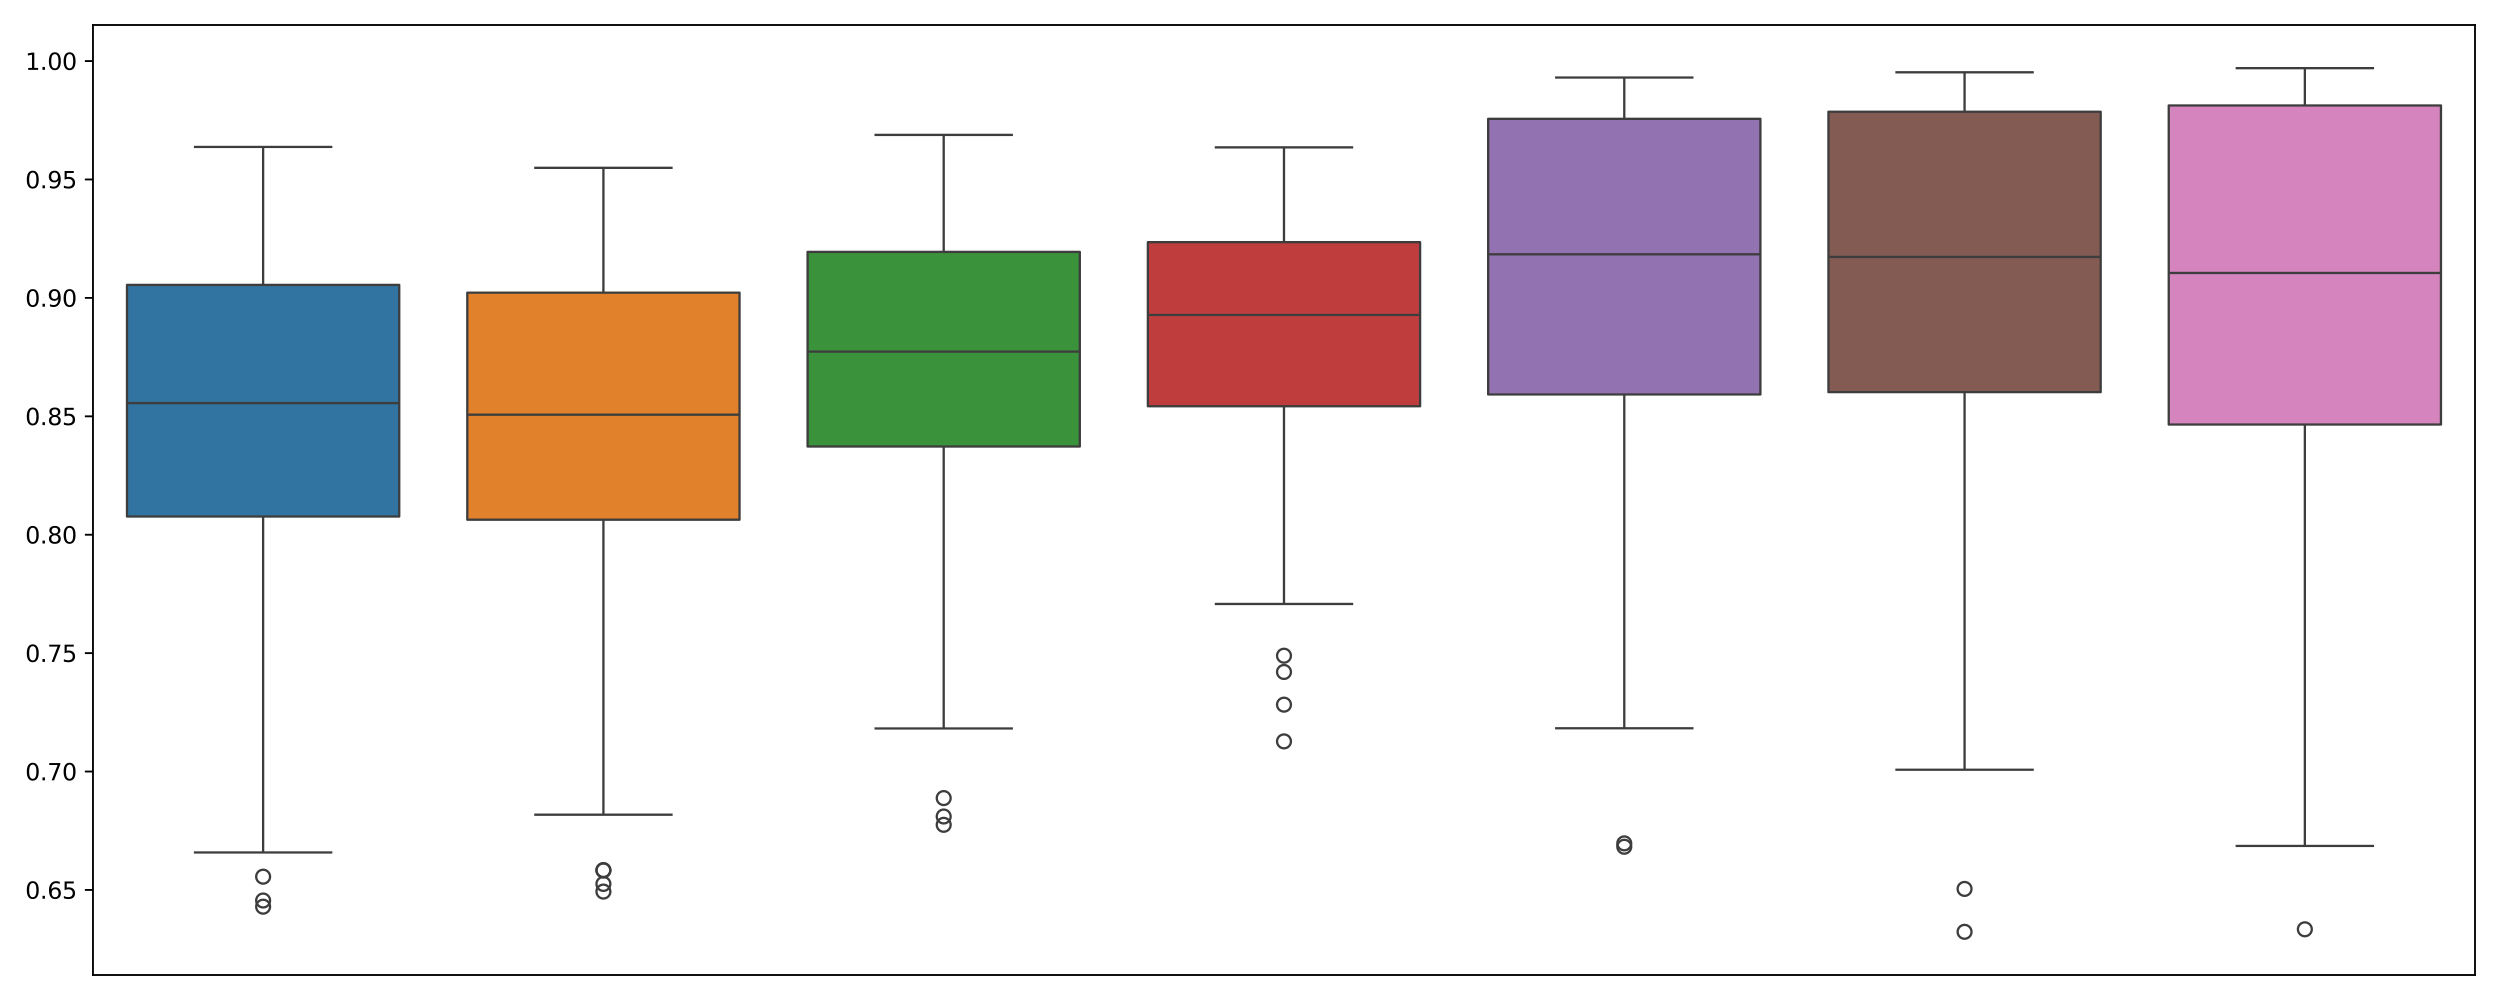 <?xml version="1.0" encoding="utf-8" standalone="no"?>
<!DOCTYPE svg PUBLIC "-//W3C//DTD SVG 1.1//EN"
  "http://www.w3.org/Graphics/SVG/1.1/DTD/svg11.dtd">
<svg xmlns:xlink="http://www.w3.org/1999/xlink" width="1080pt" height="432pt" viewBox="0 0 1080 432" xmlns="http://www.w3.org/2000/svg" version="1.1">
 <defs>
  <style type="text/css">*{stroke-linejoin: round; stroke-linecap: butt}</style>
 </defs>
 <g id="figure_1">
  <g id="patch_1">
   <path d="M 0 432 
L 1080 432 
L 1080 0 
L 0 0 
z
" style="fill: #ffffff"/>
  </g>
  <g id="axes_1">
   <g id="patch_2">
    <path d="M 40.165 421.2 
L 1069.2 421.2 
L 1069.2 10.8 
L 40.165 10.8 
z
" style="fill: #ffffff"/>
   </g>
   <g id="matplotlib.axis_1"/>
   <g id="matplotlib.axis_2">
    <g id="ytick_1">
     <g id="line2d_1">
      <defs>
       <path id="m8607353882" d="M 0 0 
L -3.5 0 
" style="stroke: #000000; stroke-width: 0.8"/>
      </defs>
      <g>
       <use xlink:href="#m8607353882" x="40.165" y="384.46" style="stroke: #000000; stroke-width: 0.8"/>
      </g>
     </g>
     <g id="text_1">
      <!-- 0.65 -->
      <g transform="translate(10.899 388.26) scale(0.1 -0.1)">
       <defs>
        <path id="DejaVuSans-30" d="M 2034 4250 
Q 1547 4250 1301 3770 
Q 1056 3291 1056 2328 
Q 1056 1369 1301 889 
Q 1547 409 2034 409 
Q 2525 409 2770 889 
Q 3016 1369 3016 2328 
Q 3016 3291 2770 3770 
Q 2525 4250 2034 4250 
z
M 2034 4750 
Q 2819 4750 3233 4129 
Q 3647 3509 3647 2328 
Q 3647 1150 3233 529 
Q 2819 -91 2034 -91 
Q 1250 -91 836 529 
Q 422 1150 422 2328 
Q 422 3509 836 4129 
Q 1250 4750 2034 4750 
z
" transform="scale(0.016)"/>
        <path id="DejaVuSans-2e" d="M 684 794 
L 1344 794 
L 1344 0 
L 684 0 
L 684 794 
z
" transform="scale(0.016)"/>
        <path id="DejaVuSans-36" d="M 2113 2584 
Q 1688 2584 1439 2293 
Q 1191 2003 1191 1497 
Q 1191 994 1439 701 
Q 1688 409 2113 409 
Q 2538 409 2786 701 
Q 3034 994 3034 1497 
Q 3034 2003 2786 2293 
Q 2538 2584 2113 2584 
z
M 3366 4563 
L 3366 3988 
Q 3128 4100 2886 4159 
Q 2644 4219 2406 4219 
Q 1781 4219 1451 3797 
Q 1122 3375 1075 2522 
Q 1259 2794 1537 2939 
Q 1816 3084 2150 3084 
Q 2853 3084 3261 2657 
Q 3669 2231 3669 1497 
Q 3669 778 3244 343 
Q 2819 -91 2113 -91 
Q 1303 -91 875 529 
Q 447 1150 447 2328 
Q 447 3434 972 4092 
Q 1497 4750 2381 4750 
Q 2619 4750 2861 4703 
Q 3103 4656 3366 4563 
z
" transform="scale(0.016)"/>
        <path id="DejaVuSans-35" d="M 691 4666 
L 3169 4666 
L 3169 4134 
L 1269 4134 
L 1269 2991 
Q 1406 3038 1543 3061 
Q 1681 3084 1819 3084 
Q 2600 3084 3056 2656 
Q 3513 2228 3513 1497 
Q 3513 744 3044 326 
Q 2575 -91 1722 -91 
Q 1428 -91 1123 -41 
Q 819 9 494 109 
L 494 744 
Q 775 591 1075 516 
Q 1375 441 1709 441 
Q 2250 441 2565 725 
Q 2881 1009 2881 1497 
Q 2881 1984 2565 2268 
Q 2250 2553 1709 2553 
Q 1456 2553 1204 2497 
Q 953 2441 691 2322 
L 691 4666 
z
" transform="scale(0.016)"/>
       </defs>
       <use xlink:href="#DejaVuSans-30"/>
       <use xlink:href="#DejaVuSans-2e" x="63.623"/>
       <use xlink:href="#DejaVuSans-36" x="95.41"/>
       <use xlink:href="#DejaVuSans-35" x="159.033"/>
      </g>
     </g>
    </g>
    <g id="ytick_2">
     <g id="line2d_2">
      <g>
       <use xlink:href="#m8607353882" x="40.165" y="333.307" style="stroke: #000000; stroke-width: 0.8"/>
      </g>
     </g>
     <g id="text_2">
      <!-- 0.70 -->
      <g transform="translate(10.899 337.106) scale(0.1 -0.1)">
       <defs>
        <path id="DejaVuSans-37" d="M 525 4666 
L 3525 4666 
L 3525 4397 
L 1831 0 
L 1172 0 
L 2766 4134 
L 525 4134 
L 525 4666 
z
" transform="scale(0.016)"/>
       </defs>
       <use xlink:href="#DejaVuSans-30"/>
       <use xlink:href="#DejaVuSans-2e" x="63.623"/>
       <use xlink:href="#DejaVuSans-37" x="95.41"/>
       <use xlink:href="#DejaVuSans-30" x="159.033"/>
      </g>
     </g>
    </g>
    <g id="ytick_3">
     <g id="line2d_3">
      <g>
       <use xlink:href="#m8607353882" x="40.165" y="282.153" style="stroke: #000000; stroke-width: 0.8"/>
      </g>
     </g>
     <g id="text_3">
      <!-- 0.75 -->
      <g transform="translate(10.899 285.952) scale(0.1 -0.1)">
       <use xlink:href="#DejaVuSans-30"/>
       <use xlink:href="#DejaVuSans-2e" x="63.623"/>
       <use xlink:href="#DejaVuSans-37" x="95.41"/>
       <use xlink:href="#DejaVuSans-35" x="159.033"/>
      </g>
     </g>
    </g>
    <g id="ytick_4">
     <g id="line2d_4">
      <g>
       <use xlink:href="#m8607353882" x="40.165" y="231" style="stroke: #000000; stroke-width: 0.8"/>
      </g>
     </g>
     <g id="text_4">
      <!-- 0.80 -->
      <g transform="translate(10.899 234.799) scale(0.1 -0.1)">
       <defs>
        <path id="DejaVuSans-38" d="M 2034 2216 
Q 1584 2216 1326 1975 
Q 1069 1734 1069 1313 
Q 1069 891 1326 650 
Q 1584 409 2034 409 
Q 2484 409 2743 651 
Q 3003 894 3003 1313 
Q 3003 1734 2745 1975 
Q 2488 2216 2034 2216 
z
M 1403 2484 
Q 997 2584 770 2862 
Q 544 3141 544 3541 
Q 544 4100 942 4425 
Q 1341 4750 2034 4750 
Q 2731 4750 3128 4425 
Q 3525 4100 3525 3541 
Q 3525 3141 3298 2862 
Q 3072 2584 2669 2484 
Q 3125 2378 3379 2068 
Q 3634 1759 3634 1313 
Q 3634 634 3220 271 
Q 2806 -91 2034 -91 
Q 1263 -91 848 271 
Q 434 634 434 1313 
Q 434 1759 690 2068 
Q 947 2378 1403 2484 
z
M 1172 3481 
Q 1172 3119 1398 2916 
Q 1625 2713 2034 2713 
Q 2441 2713 2670 2916 
Q 2900 3119 2900 3481 
Q 2900 3844 2670 4047 
Q 2441 4250 2034 4250 
Q 1625 4250 1398 4047 
Q 1172 3844 1172 3481 
z
" transform="scale(0.016)"/>
       </defs>
       <use xlink:href="#DejaVuSans-30"/>
       <use xlink:href="#DejaVuSans-2e" x="63.623"/>
       <use xlink:href="#DejaVuSans-38" x="95.41"/>
       <use xlink:href="#DejaVuSans-30" x="159.033"/>
      </g>
     </g>
    </g>
    <g id="ytick_5">
     <g id="line2d_5">
      <g>
       <use xlink:href="#m8607353882" x="40.165" y="179.846" style="stroke: #000000; stroke-width: 0.8"/>
      </g>
     </g>
     <g id="text_5">
      <!-- 0.85 -->
      <g transform="translate(10.899 183.645) scale(0.1 -0.1)">
       <use xlink:href="#DejaVuSans-30"/>
       <use xlink:href="#DejaVuSans-2e" x="63.623"/>
       <use xlink:href="#DejaVuSans-38" x="95.41"/>
       <use xlink:href="#DejaVuSans-35" x="159.033"/>
      </g>
     </g>
    </g>
    <g id="ytick_6">
     <g id="line2d_6">
      <g>
       <use xlink:href="#m8607353882" x="40.165" y="128.692" style="stroke: #000000; stroke-width: 0.8"/>
      </g>
     </g>
     <g id="text_6">
      <!-- 0.90 -->
      <g transform="translate(10.899 132.492) scale(0.1 -0.1)">
       <defs>
        <path id="DejaVuSans-39" d="M 703 97 
L 703 672 
Q 941 559 1184 500 
Q 1428 441 1663 441 
Q 2288 441 2617 861 
Q 2947 1281 2994 2138 
Q 2813 1869 2534 1725 
Q 2256 1581 1919 1581 
Q 1219 1581 811 2004 
Q 403 2428 403 3163 
Q 403 3881 828 4315 
Q 1253 4750 1959 4750 
Q 2769 4750 3195 4129 
Q 3622 3509 3622 2328 
Q 3622 1225 3098 567 
Q 2575 -91 1691 -91 
Q 1453 -91 1209 -44 
Q 966 3 703 97 
z
M 1959 2075 
Q 2384 2075 2632 2365 
Q 2881 2656 2881 3163 
Q 2881 3666 2632 3958 
Q 2384 4250 1959 4250 
Q 1534 4250 1286 3958 
Q 1038 3666 1038 3163 
Q 1038 2656 1286 2365 
Q 1534 2075 1959 2075 
z
" transform="scale(0.016)"/>
       </defs>
       <use xlink:href="#DejaVuSans-30"/>
       <use xlink:href="#DejaVuSans-2e" x="63.623"/>
       <use xlink:href="#DejaVuSans-39" x="95.41"/>
       <use xlink:href="#DejaVuSans-30" x="159.033"/>
      </g>
     </g>
    </g>
    <g id="ytick_7">
     <g id="line2d_7">
      <g>
       <use xlink:href="#m8607353882" x="40.165" y="77.539" style="stroke: #000000; stroke-width: 0.8"/>
      </g>
     </g>
     <g id="text_7">
      <!-- 0.95 -->
      <g transform="translate(10.899 81.338) scale(0.1 -0.1)">
       <use xlink:href="#DejaVuSans-30"/>
       <use xlink:href="#DejaVuSans-2e" x="63.623"/>
       <use xlink:href="#DejaVuSans-39" x="95.41"/>
       <use xlink:href="#DejaVuSans-35" x="159.033"/>
      </g>
     </g>
    </g>
    <g id="ytick_8">
     <g id="line2d_8">
      <g>
       <use xlink:href="#m8607353882" x="40.165" y="26.385" style="stroke: #000000; stroke-width: 0.8"/>
      </g>
     </g>
     <g id="text_8">
      <!-- 1.00 -->
      <g transform="translate(10.899 30.184) scale(0.1 -0.1)">
       <defs>
        <path id="DejaVuSans-31" d="M 794 531 
L 1825 531 
L 1825 4091 
L 703 3866 
L 703 4441 
L 1819 4666 
L 2450 4666 
L 2450 531 
L 3481 531 
L 3481 0 
L 794 0 
L 794 531 
z
" transform="scale(0.016)"/>
       </defs>
       <use xlink:href="#DejaVuSans-31"/>
       <use xlink:href="#DejaVuSans-2e" x="63.623"/>
       <use xlink:href="#DejaVuSans-30" x="95.41"/>
       <use xlink:href="#DejaVuSans-30" x="159.033"/>
      </g>
     </g>
    </g>
   </g>
   <g id="patch_3">
    <path d="M 54.865 223.145 
L 172.47 223.145 
L 172.47 123.075 
L 54.865 123.075 
L 54.865 223.145 
z
" clip-path="url(#pca7974161e)" style="fill: #3274a1; stroke: #3d3d3d; stroke-linejoin: miter"/>
   </g>
   <g id="line2d_9">
    <path d="M 113.668 223.145 
L 113.668 368.261 
" clip-path="url(#pca7974161e)" style="fill: none; stroke: #3d3d3d"/>
   </g>
   <g id="line2d_10">
    <path d="M 113.668 123.075 
L 113.668 63.474 
" clip-path="url(#pca7974161e)" style="fill: none; stroke: #3d3d3d"/>
   </g>
   <g id="line2d_11">
    <path d="M 84.266 368.261 
L 143.069 368.261 
" clip-path="url(#pca7974161e)" style="fill: none; stroke: #3d3d3d; stroke-linecap: square"/>
   </g>
   <g id="line2d_12">
    <path d="M 84.266 63.474 
L 143.069 63.474 
" clip-path="url(#pca7974161e)" style="fill: none; stroke: #3d3d3d; stroke-linecap: square"/>
   </g>
   <g id="line2d_13">
    <defs>
     <path id="m656efe830c" d="M 0 3 
C 0.796 3 1.559 2.684 2.121 2.121 
C 2.684 1.559 3 0.796 3 0 
C 3 -0.796 2.684 -1.559 2.121 -2.121 
C 1.559 -2.684 0.796 -3 0 -3 
C -0.796 -3 -1.559 -2.684 -2.121 -2.121 
C -2.684 -1.559 -3 -0.796 -3 0 
C -3 0.796 -2.684 1.559 -2.121 2.121 
C -1.559 2.684 -0.796 3 0 3 
z
" style="stroke: #3d3d3d"/>
    </defs>
    <g clip-path="url(#pca7974161e)">
     <use xlink:href="#m656efe830c" x="113.668" y="391.688" style="fill-opacity: 0; stroke: #3d3d3d"/>
     <use xlink:href="#m656efe830c" x="113.668" y="378.727" style="fill-opacity: 0; stroke: #3d3d3d"/>
     <use xlink:href="#m656efe830c" x="113.668" y="389.019" style="fill-opacity: 0; stroke: #3d3d3d"/>
    </g>
   </g>
   <g id="patch_4">
    <path d="M 201.87 224.513 
L 319.474 224.513 
L 319.474 126.435 
L 201.87 126.435 
L 201.87 224.513 
z
" clip-path="url(#pca7974161e)" style="fill: #e1812c; stroke: #3d3d3d; stroke-linejoin: miter"/>
   </g>
   <g id="line2d_14">
    <path d="M 260.673 224.513 
L 260.673 351.953 
" clip-path="url(#pca7974161e)" style="fill: none; stroke: #3d3d3d"/>
   </g>
   <g id="line2d_15">
    <path d="M 260.673 126.435 
L 260.673 72.505 
" clip-path="url(#pca7974161e)" style="fill: none; stroke: #3d3d3d"/>
   </g>
   <g id="line2d_16">
    <path d="M 231.272 351.953 
L 290.074 351.953 
" clip-path="url(#pca7974161e)" style="fill: none; stroke: #3d3d3d; stroke-linecap: square"/>
   </g>
   <g id="line2d_17">
    <path d="M 231.272 72.505 
L 290.074 72.505 
" clip-path="url(#pca7974161e)" style="fill: none; stroke: #3d3d3d; stroke-linecap: square"/>
   </g>
   <g id="line2d_18">
    <g clip-path="url(#pca7974161e)">
     <use xlink:href="#m656efe830c" x="260.673" y="381.867" style="fill-opacity: 0; stroke: #3d3d3d"/>
     <use xlink:href="#m656efe830c" x="260.673" y="376.028" style="fill-opacity: 0; stroke: #3d3d3d"/>
     <use xlink:href="#m656efe830c" x="260.673" y="375.875" style="fill-opacity: 0; stroke: #3d3d3d"/>
     <use xlink:href="#m656efe830c" x="260.673" y="385.163" style="fill-opacity: 0; stroke: #3d3d3d"/>
    </g>
   </g>
   <g id="patch_5">
    <path d="M 348.875 192.886 
L 466.479 192.886 
L 466.479 108.826 
L 348.875 108.826 
L 348.875 192.886 
z
" clip-path="url(#pca7974161e)" style="fill: #3a923a; stroke: #3d3d3d; stroke-linejoin: miter"/>
   </g>
   <g id="line2d_19">
    <path d="M 407.678 192.886 
L 407.678 314.7 
" clip-path="url(#pca7974161e)" style="fill: none; stroke: #3d3d3d"/>
   </g>
   <g id="line2d_20">
    <path d="M 407.678 108.826 
L 407.678 58.279 
" clip-path="url(#pca7974161e)" style="fill: none; stroke: #3d3d3d"/>
   </g>
   <g id="line2d_21">
    <path d="M 378.276 314.7 
L 437.079 314.7 
" clip-path="url(#pca7974161e)" style="fill: none; stroke: #3d3d3d; stroke-linecap: square"/>
   </g>
   <g id="line2d_22">
    <path d="M 378.276 58.279 
L 437.079 58.279 
" clip-path="url(#pca7974161e)" style="fill: none; stroke: #3d3d3d; stroke-linecap: square"/>
   </g>
   <g id="line2d_23">
    <g clip-path="url(#pca7974161e)">
     <use xlink:href="#m656efe830c" x="407.678" y="352.731" style="fill-opacity: 0; stroke: #3d3d3d"/>
     <use xlink:href="#m656efe830c" x="407.678" y="344.771" style="fill-opacity: 0; stroke: #3d3d3d"/>
     <use xlink:href="#m656efe830c" x="407.678" y="356.325" style="fill-opacity: 0; stroke: #3d3d3d"/>
    </g>
   </g>
   <g id="patch_6">
    <path d="M 495.88 175.498 
L 613.485 175.498 
L 613.485 104.618 
L 495.88 104.618 
L 495.88 175.498 
z
" clip-path="url(#pca7974161e)" style="fill: #c03d3e; stroke: #3d3d3d; stroke-linejoin: miter"/>
   </g>
   <g id="line2d_24">
    <path d="M 554.683 175.498 
L 554.683 260.908 
" clip-path="url(#pca7974161e)" style="fill: none; stroke: #3d3d3d"/>
   </g>
   <g id="line2d_25">
    <path d="M 554.683 104.618 
L 554.683 63.661 
" clip-path="url(#pca7974161e)" style="fill: none; stroke: #3d3d3d"/>
   </g>
   <g id="line2d_26">
    <path d="M 525.282 260.908 
L 584.083 260.908 
" clip-path="url(#pca7974161e)" style="fill: none; stroke: #3d3d3d; stroke-linecap: square"/>
   </g>
   <g id="line2d_27">
    <path d="M 525.282 63.661 
L 584.083 63.661 
" clip-path="url(#pca7974161e)" style="fill: none; stroke: #3d3d3d; stroke-linecap: square"/>
   </g>
   <g id="line2d_28">
    <g clip-path="url(#pca7974161e)">
     <use xlink:href="#m656efe830c" x="554.683" y="320.279" style="fill-opacity: 0; stroke: #3d3d3d"/>
     <use xlink:href="#m656efe830c" x="554.683" y="304.413" style="fill-opacity: 0; stroke: #3d3d3d"/>
     <use xlink:href="#m656efe830c" x="554.683" y="283.27" style="fill-opacity: 0; stroke: #3d3d3d"/>
     <use xlink:href="#m656efe830c" x="554.683" y="290.292" style="fill-opacity: 0; stroke: #3d3d3d"/>
    </g>
   </g>
   <g id="patch_7">
    <path d="M 642.885 170.411 
L 760.49 170.411 
L 760.49 51.333 
L 642.885 51.333 
L 642.885 170.411 
z
" clip-path="url(#pca7974161e)" style="fill: #9372b2; stroke: #3d3d3d; stroke-linejoin: miter"/>
   </g>
   <g id="line2d_29">
    <path d="M 701.688 170.411 
L 701.688 314.609 
" clip-path="url(#pca7974161e)" style="fill: none; stroke: #3d3d3d"/>
   </g>
   <g id="line2d_30">
    <path d="M 701.688 51.333 
L 701.688 33.492 
" clip-path="url(#pca7974161e)" style="fill: none; stroke: #3d3d3d"/>
   </g>
   <g id="line2d_31">
    <path d="M 672.287 314.609 
L 731.088 314.609 
" clip-path="url(#pca7974161e)" style="fill: none; stroke: #3d3d3d; stroke-linecap: square"/>
   </g>
   <g id="line2d_32">
    <path d="M 672.287 33.492 
L 731.088 33.492 
" clip-path="url(#pca7974161e)" style="fill: none; stroke: #3d3d3d; stroke-linecap: square"/>
   </g>
   <g id="line2d_33">
    <g clip-path="url(#pca7974161e)">
     <use xlink:href="#m656efe830c" x="701.688" y="364.343" style="fill-opacity: 0; stroke: #3d3d3d"/>
     <use xlink:href="#m656efe830c" x="701.688" y="365.8" style="fill-opacity: 0; stroke: #3d3d3d"/>
    </g>
   </g>
   <g id="patch_8">
    <path d="M 789.89 169.404 
L 907.495 169.404 
L 907.495 48.271 
L 789.89 48.271 
L 789.89 169.404 
z
" clip-path="url(#pca7974161e)" style="fill: #845b53; stroke: #3d3d3d; stroke-linejoin: miter"/>
   </g>
   <g id="line2d_34">
    <path d="M 848.692 169.404 
L 848.692 332.522 
" clip-path="url(#pca7974161e)" style="fill: none; stroke: #3d3d3d"/>
   </g>
   <g id="line2d_35">
    <path d="M 848.692 48.271 
L 848.692 31.223 
" clip-path="url(#pca7974161e)" style="fill: none; stroke: #3d3d3d"/>
   </g>
   <g id="line2d_36">
    <path d="M 819.292 332.522 
L 878.093 332.522 
" clip-path="url(#pca7974161e)" style="fill: none; stroke: #3d3d3d; stroke-linecap: square"/>
   </g>
   <g id="line2d_37">
    <path d="M 819.292 31.223 
L 878.093 31.223 
" clip-path="url(#pca7974161e)" style="fill: none; stroke: #3d3d3d; stroke-linecap: square"/>
   </g>
   <g id="line2d_38">
    <g clip-path="url(#pca7974161e)">
     <use xlink:href="#m656efe830c" x="848.692" y="402.545" style="fill-opacity: 0; stroke: #3d3d3d"/>
     <use xlink:href="#m656efe830c" x="848.692" y="384.011" style="fill-opacity: 0; stroke: #3d3d3d"/>
    </g>
   </g>
   <g id="patch_9">
    <path d="M 936.895 183.402 
L 1054.499 183.402 
L 1054.499 45.559 
L 936.895 45.559 
L 936.895 183.402 
z
" clip-path="url(#pca7974161e)" style="fill: #d684bd; stroke: #3d3d3d; stroke-linejoin: miter"/>
   </g>
   <g id="line2d_39">
    <path d="M 995.697 183.402 
L 995.697 365.446 
" clip-path="url(#pca7974161e)" style="fill: none; stroke: #3d3d3d"/>
   </g>
   <g id="line2d_40">
    <path d="M 995.697 45.559 
L 995.697 29.455 
" clip-path="url(#pca7974161e)" style="fill: none; stroke: #3d3d3d"/>
   </g>
   <g id="line2d_41">
    <path d="M 966.297 365.446 
L 1025.099 365.446 
" clip-path="url(#pca7974161e)" style="fill: none; stroke: #3d3d3d; stroke-linecap: square"/>
   </g>
   <g id="line2d_42">
    <path d="M 966.297 29.455 
L 1025.099 29.455 
" clip-path="url(#pca7974161e)" style="fill: none; stroke: #3d3d3d; stroke-linecap: square"/>
   </g>
   <g id="line2d_43">
    <g clip-path="url(#pca7974161e)">
     <use xlink:href="#m656efe830c" x="995.697" y="401.454" style="fill-opacity: 0; stroke: #3d3d3d"/>
    </g>
   </g>
   <g id="line2d_44">
    <path d="M 54.865 174.149 
L 172.47 174.149 
" clip-path="url(#pca7974161e)" style="fill: none; stroke: #3d3d3d"/>
   </g>
   <g id="line2d_45">
    <path d="M 201.87 179.152 
L 319.474 179.152 
" clip-path="url(#pca7974161e)" style="fill: none; stroke: #3d3d3d"/>
   </g>
   <g id="line2d_46">
    <path d="M 348.875 151.896 
L 466.479 151.896 
" clip-path="url(#pca7974161e)" style="fill: none; stroke: #3d3d3d"/>
   </g>
   <g id="line2d_47">
    <path d="M 495.88 136.048 
L 613.485 136.048 
" clip-path="url(#pca7974161e)" style="fill: none; stroke: #3d3d3d"/>
   </g>
   <g id="line2d_48">
    <path d="M 642.885 109.853 
L 760.49 109.853 
" clip-path="url(#pca7974161e)" style="fill: none; stroke: #3d3d3d"/>
   </g>
   <g id="line2d_49">
    <path d="M 789.89 110.979 
L 907.495 110.979 
" clip-path="url(#pca7974161e)" style="fill: none; stroke: #3d3d3d"/>
   </g>
   <g id="line2d_50">
    <path d="M 936.895 117.912 
L 1054.499 117.912 
" clip-path="url(#pca7974161e)" style="fill: none; stroke: #3d3d3d"/>
   </g>
   <g id="patch_10">
    <path d="M 40.165 421.2 
L 40.165 10.8 
" style="fill: none; stroke: #000000; stroke-width: 0.8; stroke-linejoin: miter; stroke-linecap: square"/>
   </g>
   <g id="patch_11">
    <path d="M 1069.2 421.2 
L 1069.2 10.8 
" style="fill: none; stroke: #000000; stroke-width: 0.8; stroke-linejoin: miter; stroke-linecap: square"/>
   </g>
   <g id="patch_12">
    <path d="M 40.165 421.2 
L 1069.2 421.2 
" style="fill: none; stroke: #000000; stroke-width: 0.8; stroke-linejoin: miter; stroke-linecap: square"/>
   </g>
   <g id="patch_13">
    <path d="M 40.165 10.8 
L 1069.2 10.8 
" style="fill: none; stroke: #000000; stroke-width: 0.8; stroke-linejoin: miter; stroke-linecap: square"/>
   </g>
  </g>
 </g>
 <defs>
  <clipPath id="pca7974161e">
   <rect x="40.165" y="10.8" width="1029.035" height="410.4"/>
  </clipPath>
 </defs>
</svg>
